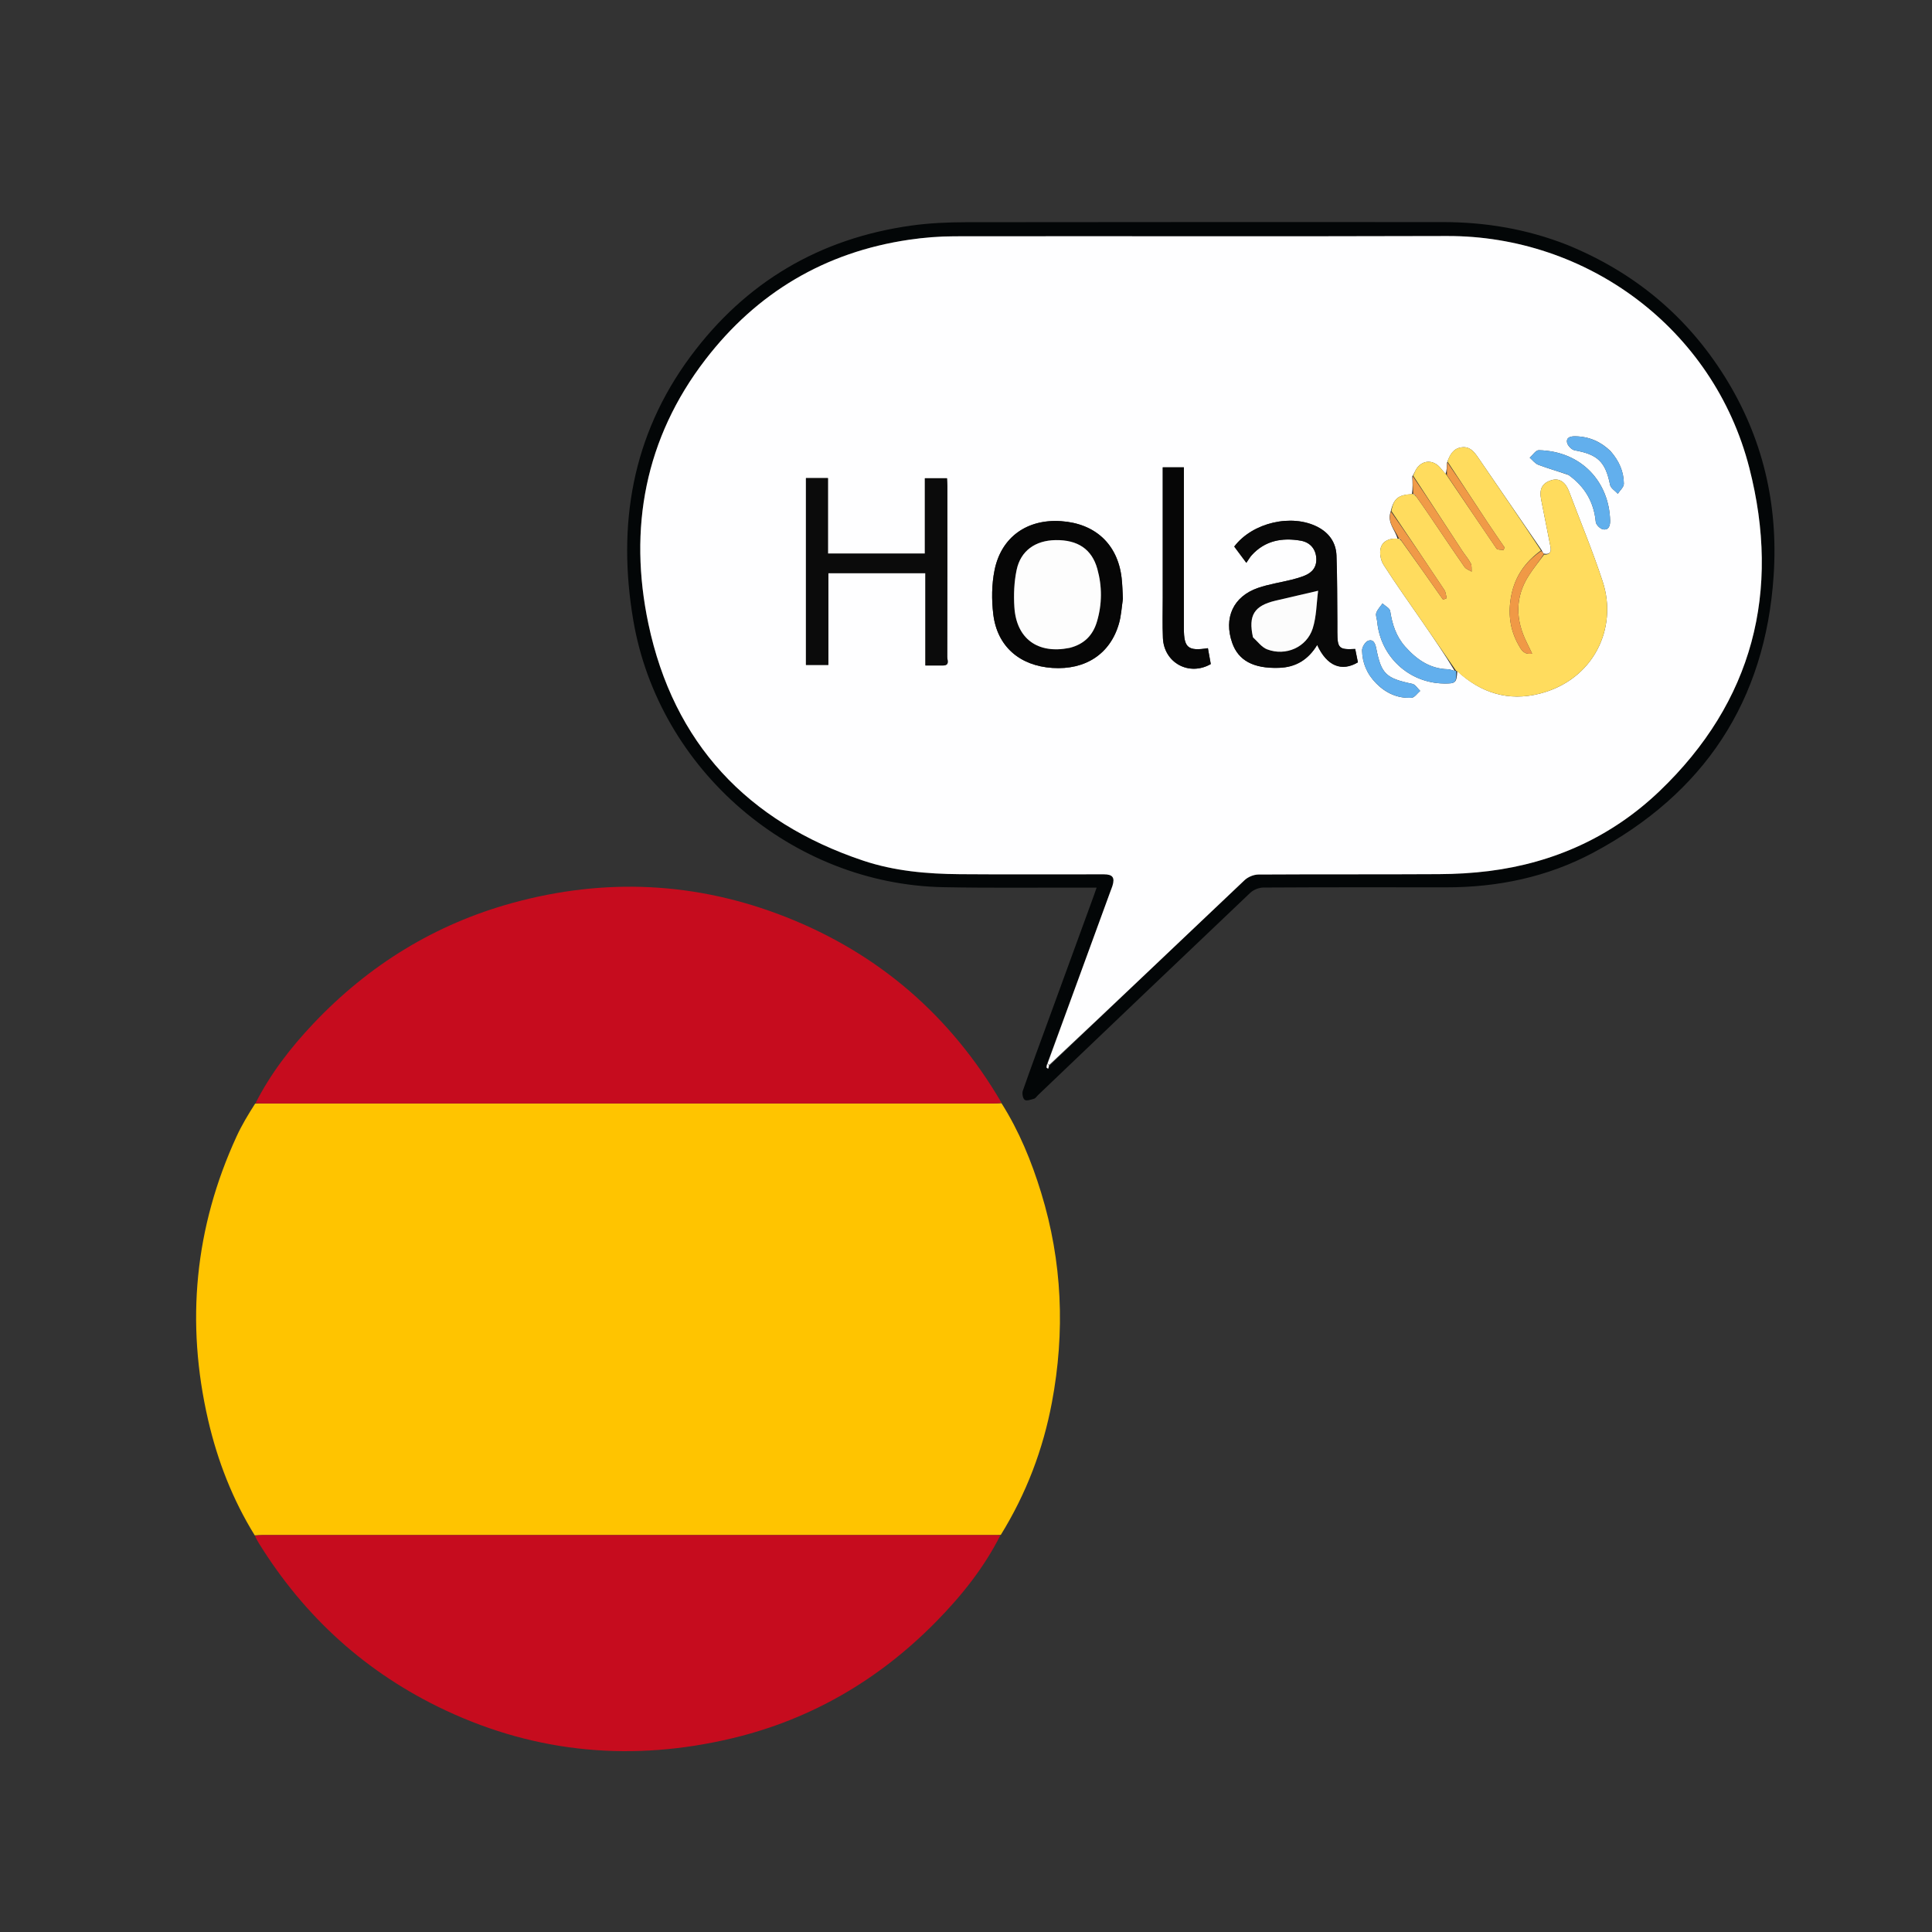 <svg version="1.1" id="Layer_1" xmlns="http://www.w3.org/2000/svg" xmlns:xlink="http://www.w3.org/1999/xlink" x="0px" y="0px"
	 width="100%" viewBox="0 0 1080 1080" enable-background="new 0 0 1080 1080" xml:space="preserve">
<rect x="0" y="0" width="1080" height="1080" fill="#333333" stroke="none"/>
<path fill="none" opacity="1" stroke="none" 
	d="
M606,1081 
	C404.023,1081 202.547,1081 1.035,1081 
	C1.035,721.065 1.035,361.13 1.035,1.097 
	C360.894,1.097 720.787,1.097 1080.841,1.097 
	C1080.841,361 1080.841,721 1080.841,1081 
	C922.796,1081 764.648,1081 606,1081 
M141.869,617.121 
	C138.662,623.126 135.139,628.985 132.299,635.158 
	C108.806,686.216 103.718,739.216 116.359,793.869 
	C121.629,816.652 130.046,838.288 142.611,858.965 
	C143.262,860.125 143.87,861.311 144.569,862.442 
	C170.192,903.891 204.834,935.332 248.988,956.067 
	C300.55,980.28 354.272,984.828 409.332,971.699 
	C453.433,961.183 491.323,938.997 523.15,906.67 
	C537.446,892.15 550.1,876.328 560.219,857.839 
	C573.758,834.848 583.083,810.197 588.01,784.036 
	C595.46,744.483 593.852,705.242 581.983,666.645 
	C576.6,649.142 569.687,632.259 559.783,616.058 
	C531.418,567.876 491.311,533.131 439.37,512.636 
	C389.44,492.934 338.238,490.539 286.471,504.751 
	C243.044,516.673 206.063,539.552 175.154,572.214 
	C162.421,585.669 151.158,600.279 141.869,617.121 
M875.768,136.791 
	C853.499,127.991 830.319,124.151 806.451,124.148 
	C717.635,124.136 628.819,124.085 540.003,124.223 
	C529.874,124.238 519.654,124.685 509.634,126.072 
	C458.262,133.187 416.814,157.656 385.983,199.268 
	C353.239,243.464 344.979,293.541 354.012,346.748 
	C368.232,430.51 442.658,494.302 527.401,495.945 
	C554.053,496.462 580.721,496.129 607.382,496.184 
	C609.122,496.188 610.862,496.185 613.018,496.185 
	C612.296,498.253 611.828,499.649 611.324,501.03 
	C603.066,523.665 594.805,546.299 586.541,568.932 
	C581.583,582.512 576.541,596.063 571.776,609.711 
	C571.255,611.203 571.744,614.054 572.808,614.812 
	C573.883,615.579 576.307,614.705 578.036,614.195 
	C578.889,613.944 579.507,612.893 580.23,612.202 
	C619.758,574.466 659.259,536.702 698.901,499.084 
	C700.696,497.381 703.749,496.157 706.224,496.143 
	C740.216,495.952 774.21,495.978 808.203,496.026 
	C837.168,496.066 864.978,490.315 890.497,476.712 
	C952.465,443.677 986.858,392.155 991.487,321.637 
	C994.102,281.8 985.422,244.558 964.157,210.565 
	C942.914,176.607 913.55,152.21 875.768,136.791 
z"/>
<path fill="#FFC400" opacity="1" stroke="none" 
	d="
M142.398,858.269 
	C130.046,838.288 121.629,816.652 116.359,793.869 
	C103.718,739.216 108.806,686.216 132.299,635.158 
	C135.139,628.985 138.662,623.126 142.61,616.943 
	C144.515,616.788 145.68,616.831 146.845,616.832 
	C283.181,616.835 419.518,616.835 555.855,616.83 
	C557.185,616.83 558.515,616.748 559.845,616.704 
	C569.687,632.259 576.6,649.142 581.983,666.645 
	C593.852,705.242 595.46,744.483 588.01,784.036 
	C583.083,810.197 573.758,834.848 559.458,858.004 
	C557.866,858.152 557.033,858.121 556.2,858.121 
	C419.764,858.118 283.327,858.117 146.89,858.123 
	C145.393,858.123 143.896,858.219 142.398,858.269 
z"/>
<path fill="#C60C1E" opacity="1" stroke="none" 
	d="
M559.814,616.381 
	C558.515,616.748 557.185,616.83 555.855,616.83 
	C419.518,616.835 283.181,616.835 146.845,616.832 
	C145.68,616.831 144.515,616.788 142.836,616.706 
	C151.158,600.279 162.421,585.669 175.154,572.214 
	C206.063,539.552 243.044,516.673 286.471,504.751 
	C338.238,490.539 389.44,492.934 439.37,512.636 
	C491.311,533.131 531.418,567.876 559.814,616.381 
z"/>
<path fill="#C60C1E" opacity="1" stroke="none" 
	d="
M142.505,858.617 
	C143.896,858.219 145.393,858.123 146.89,858.123 
	C283.327,858.117 419.764,858.118 556.2,858.121 
	C557.033,858.121 557.866,858.152 559.221,858.215 
	C550.1,876.328 537.446,892.15 523.15,906.67 
	C491.323,938.997 453.433,961.183 409.332,971.699 
	C354.272,984.828 300.55,980.28 248.988,956.067 
	C204.834,935.332 170.192,903.891 144.569,862.442 
	C143.87,861.311 143.262,860.125 142.505,858.617 
z"/>
<path fill="#030607" opacity="1" stroke="none" 
	d="
M876.134,136.914 
	C913.55,152.21 942.914,176.607 964.157,210.565 
	C985.422,244.558 994.102,281.8 991.487,321.637 
	C986.858,392.155 952.465,443.677 890.497,476.712 
	C864.978,490.315 837.168,496.066 808.203,496.026 
	C774.21,495.978 740.216,495.952 706.224,496.143 
	C703.749,496.157 700.696,497.381 698.901,499.084 
	C659.259,536.702 619.758,574.466 580.23,612.202 
	C579.507,612.893 578.889,613.944 578.036,614.195 
	C576.307,614.705 573.883,615.579 572.808,614.812 
	C571.744,614.054 571.255,611.203 571.776,609.711 
	C576.541,596.063 581.583,582.512 586.541,568.932 
	C594.805,546.299 603.066,523.665 611.324,501.03 
	C611.828,499.649 612.296,498.253 613.018,496.185 
	C610.862,496.185 609.122,496.188 607.382,496.184 
	C580.721,496.129 554.053,496.462 527.401,495.945 
	C442.658,494.302 368.232,430.51 354.012,346.748 
	C344.979,293.541 353.239,243.464 385.983,199.268 
	C416.814,157.656 458.262,133.187 509.634,126.072 
	C519.654,124.685 529.874,124.238 540.003,124.223 
	C628.819,124.085 717.635,124.136 806.451,124.148 
	C830.319,124.151 853.499,127.991 876.134,136.914 
M587.096,595.342 
	C623.28,560.863 659.432,526.35 695.738,492.001 
	C697.639,490.202 700.843,488.882 703.45,488.866 
	C737.107,488.658 770.767,488.85 804.425,488.65 
	C813.723,488.595 823.078,488.084 832.3,486.925 
	C868.849,482.328 901.138,467.615 927.653,442.274 
	C980.014,392.235 995.56,330.529 977.88,261.55 
	C957.817,183.278 886.735,131.691 808.925,131.94 
	C717.115,132.234 625.303,131.959 533.492,132.093 
	C525.041,132.105 516.518,132.792 508.154,134.021 
	C461.193,140.924 423.139,163.545 394.338,200.992 
	C360.487,245.004 351.215,295.452 362.452,348.697 
	C376.524,415.38 417.737,459.369 482.448,481.074 
	C499.98,486.955 518.197,488.528 536.526,488.674 
	C563.351,488.887 590.179,488.714 617.006,488.743 
	C622.026,488.748 623.327,490.547 621.869,495.206 
	C621.523,496.311 621.064,497.38 620.667,498.469 
	C608.958,530.513 597.25,562.558 585.158,595.068 
	C585.109,595.634 585.059,596.199 585.009,596.764 
	C585.307,596.999 585.606,597.235 585.905,597.47 
	C586.123,596.897 586.341,596.325 587.096,595.342 
z"/>
<path fill="#FEFEFF" opacity="1" stroke="none" 
	d="
M585.542,594.602 
	C597.25,562.558 608.958,530.513 620.667,498.469 
	C621.064,497.38 621.523,496.311 621.869,495.206 
	C623.327,490.547 622.026,488.748 617.006,488.743 
	C590.179,488.714 563.351,488.887 536.526,488.674 
	C518.197,488.528 499.98,486.955 482.448,481.074 
	C417.737,459.369 376.524,415.38 362.452,348.697 
	C351.215,295.452 360.487,245.004 394.338,200.992 
	C423.139,163.545 461.193,140.924 508.154,134.021 
	C516.518,132.792 525.041,132.105 533.492,132.093 
	C625.303,131.959 717.115,132.234 808.925,131.94 
	C886.735,131.691 957.817,183.278 977.88,261.55 
	C995.56,330.529 980.014,392.235 927.653,442.274 
	C901.138,467.615 868.849,482.328 832.3,486.925 
	C823.078,488.084 813.723,488.595 804.425,488.65 
	C770.767,488.85 737.107,488.658 703.45,488.866 
	C700.843,488.882 697.639,490.202 695.738,492.001 
	C659.432,526.35 623.28,560.863 586.586,595.249 
	C585.897,594.971 585.72,594.787 585.542,594.602 
M861.664,307.334 
	C849.937,290.254 838.197,273.183 826.494,256.086 
	C824.181,252.706 821.81,249.431 817.057,250.057 
	C812.449,250.664 810.485,254.064 808.872,258.771 
	C808.807,260.982 808.742,263.192 808.067,264.938 
	C807.004,263.691 805.97,262.418 804.874,261.2 
	C801.106,257.013 795.539,257.105 792.166,261.536 
	C791.194,262.812 790.706,264.456 789.445,266.39 
	C789.641,269.597 789.836,272.804 789.261,276.257 
	C781.526,276.638 779.101,278.622 777.296,286.322 
	C775.401,292.339 779.985,296.267 781.247,301.235 
	C776.97,300.688 773.059,302.297 771.89,306.111 
	C771.025,308.934 771.756,313.123 773.384,315.679 
	C780.235,326.433 787.69,336.801 794.924,347.311 
	C801.284,356.551 807.644,365.792 813.181,375.068 
	C811.904,374.735 810.633,374.145 809.348,374.112 
	C799.264,373.847 791.89,368.656 785.483,361.434 
	C780.411,355.715 778.258,348.956 777.117,341.566 
	C776.872,339.974 774.318,338.739 772.827,337.34 
	C771.621,339.088 770.004,340.696 769.347,342.63 
	C768.868,344.036 769.719,345.868 769.871,347.52 
	C771.68,367.066 787.607,381.831 807.176,382.08 
	C813.782,382.164 814.236,381.691 814.643,375.115 
	C827.761,387.442 843.301,392.183 860.677,387.763 
	C890.899,380.075 904.426,351.108 895.93,325.136 
	C890.354,308.091 883.424,291.489 877.101,274.688 
	C875.109,269.396 871.626,267.143 867.376,268.403 
	C862.104,269.967 860.321,273.33 861.51,279.232 
	C863.283,288.024 864.988,296.829 866.727,305.628 
	C867.3,308.529 866.375,310.198 862.909,309.454 
	C862.552,308.961 862.196,308.467 861.664,307.334 
M527.18,372.019 
	C531.111,372.026 529.499,368.99 529.505,367.286 
	C529.6,335.458 529.578,303.631 529.566,271.803 
	C529.565,270.337 529.433,268.87 529.36,267.339 
	C525.187,267.339 521.299,267.339 517.014,267.339 
	C517.014,281.594 517.014,295.534 517.014,309.475 
	C498.827,309.475 481.049,309.475 462.819,309.475 
	C462.819,295.349 462.819,281.422 462.819,267.275 
	C458.471,267.275 454.578,267.275 450.531,267.275 
	C450.531,302.261 450.531,336.989 450.531,371.705 
	C454.727,371.705 458.633,371.705 463.046,371.705 
	C463.046,354.35 463.046,337.305 463.046,320.359 
	C481.324,320.359 499.08,320.359 517.306,320.359 
	C517.306,337.697 517.306,354.766 517.306,372.02 
	C520.603,372.02 523.427,372.02 527.18,372.019 
M715.087,373.314 
	C724.373,373.082 731.364,368.717 736.309,360.527 
	C741.693,372.306 749.952,375.68 759.074,370.25 
	C758.581,367.794 758.071,365.258 757.572,362.776 
	C748.522,363.274 747.622,362.401 747.591,353.442 
	C747.584,351.444 747.607,349.446 747.587,347.449 
	C747.462,335.134 747.578,322.81 747.102,310.509 
	C746.826,303.39 743.074,297.962 736.651,294.611 
	C722.115,287.028 700.126,292.08 689.949,305.54 
	C691.913,308.178 693.931,310.886 696.712,314.62 
	C697.998,312.774 698.723,311.445 699.714,310.357 
	C707.192,302.145 716.704,300.441 727.101,302.238 
	C732.328,303.141 735.405,306.809 735.797,311.792 
	C736.19,316.803 733.706,320.032 729.226,321.808 
	C726.921,322.722 724.523,323.444 722.115,324.043 
	C715.838,325.602 709.361,326.544 703.274,328.636 
	C689.384,333.41 683.935,345.427 688.806,359.358 
	C692.238,369.174 700.583,373.776 715.087,373.314 
M627.724,334.358 
	C627.484,330.544 627.424,326.708 626.973,322.919 
	C624.75,304.217 612.237,292.602 593.086,291.327 
	C574.172,290.067 559.709,300.197 555.955,318.741 
	C554.342,326.712 554.269,335.321 555.257,343.424 
	C557.442,361.34 569.975,372.159 588.298,373.383 
	C606.82,374.622 620.686,365.495 625.516,348.529 
	C626.734,344.254 626.994,339.706 627.724,334.358 
M661.792,300.5 
	C661.792,287.421 661.792,274.342 661.792,261.234 
	C657.557,261.234 653.962,261.234 649.985,261.234 
	C649.985,263.066 649.985,264.69 649.985,266.314 
	C649.985,288.939 649.982,311.563 649.987,334.188 
	C649.989,341.674 649.767,349.17 650.078,356.644 
	C650.654,370.508 664.701,378.183 676.833,371.22 
	C676.304,368.296 675.764,365.307 675.228,362.345 
	C664.139,364.096 661.811,362.11 661.798,351.408 
	C661.777,334.772 661.792,318.136 661.792,300.5 
M876.857,265.521 
	C885.883,271.985 891.001,280.607 892.047,291.787 
	C892.194,293.351 894.564,295.682 896.169,295.927 
	C899.342,296.411 900.135,293.841 900.065,290.968 
	C899.543,269.609 884.263,252.218 860.203,251.669 
	C858.543,251.631 856.819,254.384 855.125,255.84 
	C856.707,257.199 858.077,259.116 859.911,259.812 
	C865.257,261.839 870.789,263.378 876.857,265.521 
M769.401,382.096 
	C774.839,387.536 781.406,390.505 789.085,390.047 
	C790.758,389.947 792.293,387.552 793.892,386.213 
	C792.448,384.859 791.187,382.636 789.531,382.287 
	C774.78,379.171 772.155,376.802 769.344,362.554 
	C768.804,359.816 767.843,357.119 764.801,358.196 
	C763.169,358.773 761.358,361.773 761.404,363.635 
	C761.571,370.454 763.988,376.608 769.401,382.096 
M900.308,252.207 
	C894.841,246.867 888.323,244.029 880.648,243.898 
	C878.086,243.854 875.409,244.378 876.007,247.44 
	C876.338,249.137 878.582,251.435 880.272,251.738 
	C893.229,254.057 897.485,258.225 900.043,271.053 
	C900.415,272.921 902.879,274.373 904.374,276.017 
	C905.559,274.15 907.759,272.277 907.747,270.417 
	C907.705,263.766 905.209,257.811 900.308,252.207 
z"/>
<path fill="#FEFEFF" opacity="1" stroke="none" 
	d="
M586.317,595.454 
	C586.341,596.325 586.123,596.897 585.905,597.47 
	C585.606,597.235 585.307,596.999 585.009,596.764 
	C585.059,596.199 585.109,595.634 585.35,594.835 
	C585.72,594.787 585.897,594.971 586.317,595.454 
z"/>
<path fill="#FFDC5E" opacity="1" stroke="none" 
	d="
M789.996,265.931 
	C790.706,264.456 791.194,262.812 792.166,261.536 
	C795.539,257.105 801.106,257.013 804.874,261.2 
	C805.97,262.418 807.004,263.691 808.531,265.365 
	C818.15,279.437 827.263,293.111 836.563,306.656 
	C837.114,307.458 839.162,307.233 840.513,307.485 
	C840.689,306.993 840.865,306.501 841.04,306.009 
	C837.878,301.364 834.663,296.753 831.563,292.066 
	C824.073,280.739 816.637,269.377 809.179,258.029 
	C810.485,254.064 812.449,250.664 817.057,250.057 
	C821.81,249.431 824.181,252.706 826.494,256.086 
	C838.197,273.183 849.937,290.254 861.423,307.711 
	C852.538,314.168 846.955,322.216 844.856,332.702 
	C842.891,342.521 843.934,351.851 848.889,360.572 
	C850.308,363.07 851.748,366.183 856.469,365.347 
	C855.347,363.03 854.459,361.141 853.525,359.276 
	C847.203,346.661 846.77,334.14 854.466,321.943 
	C857.086,317.79 860.247,313.979 863.161,310.011 
	C866.375,310.198 867.3,308.529 866.727,305.628 
	C864.988,296.829 863.283,288.024 861.51,279.232 
	C860.321,273.33 862.104,269.967 867.376,268.403 
	C871.626,267.143 875.109,269.396 877.101,274.688 
	C883.424,291.489 890.354,308.091 895.93,325.136 
	C904.426,351.108 890.899,380.075 860.677,387.763 
	C843.301,392.183 827.761,387.442 814.325,375.054 
	C814.007,374.994 814.004,375.032 814.004,375.032 
	C807.644,365.792 801.284,356.551 794.924,347.311 
	C787.69,336.801 780.235,326.433 773.384,315.679 
	C771.756,313.123 771.025,308.934 771.89,306.111 
	C773.059,302.297 776.97,300.688 781.613,301.118 
	C781.98,301.001 781.988,300.949 782,301.203 
	C782.303,301.624 782.593,301.791 783.2,302.095 
	C791.24,313.237 798.964,324.242 806.687,335.247 
	C807.36,334.958 808.032,334.669 808.704,334.38 
	C808.291,332.842 808.244,331.061 807.409,329.803 
	C797.601,315.04 787.676,300.355 777.781,285.65 
	C779.101,278.622 781.526,276.638 789.621,276.129 
	C789.98,276.002 789.986,275.949 790.033,276.259 
	C790.46,276.732 790.841,276.895 791.479,277.255 
	C794.175,281.009 796.63,284.557 799.053,288.126 
	C805.579,297.745 812.036,307.412 818.681,316.948 
	C819.522,318.155 821.323,318.693 822.68,319.541 
	C822.532,317.973 822.819,316.178 822.144,314.886 
	C820.847,312.406 818.944,310.252 817.399,307.892 
	C808.248,293.916 799.127,279.92 789.996,265.931 
z"/>
<path fill="#0B0B0B" opacity="1" stroke="none" 
	d="
M526.715,372.02 
	C523.427,372.02 520.603,372.02 517.306,372.02 
	C517.306,354.766 517.306,337.697 517.306,320.359 
	C499.08,320.359 481.324,320.359 463.046,320.359 
	C463.046,337.305 463.046,354.35 463.046,371.705 
	C458.633,371.705 454.727,371.705 450.531,371.705 
	C450.531,336.989 450.531,302.261 450.531,267.275 
	C454.578,267.275 458.471,267.275 462.819,267.275 
	C462.819,281.422 462.819,295.349 462.819,309.475 
	C481.049,309.475 498.827,309.475 517.014,309.475 
	C517.014,295.534 517.014,281.594 517.014,267.339 
	C521.299,267.339 525.187,267.339 529.36,267.339 
	C529.433,268.87 529.565,270.337 529.566,271.803 
	C529.578,303.631 529.6,335.458 529.505,367.286 
	C529.499,368.99 531.111,372.026 526.715,372.02 
z"/>
<path fill="#080808" opacity="1" stroke="none" 
	d="
M714.654,373.343 
	C700.583,373.776 692.238,369.174 688.806,359.358 
	C683.935,345.427 689.384,333.41 703.274,328.636 
	C709.361,326.544 715.838,325.602 722.115,324.043 
	C724.523,323.444 726.921,322.722 729.226,321.808 
	C733.706,320.032 736.19,316.803 735.797,311.792 
	C735.405,306.809 732.328,303.141 727.101,302.238 
	C716.704,300.441 707.192,302.145 699.714,310.357 
	C698.723,311.445 697.998,312.774 696.712,314.62 
	C693.931,310.886 691.913,308.178 689.949,305.54 
	C700.126,292.08 722.115,287.028 736.651,294.611 
	C743.074,297.962 746.826,303.39 747.102,310.509 
	C747.578,322.81 747.462,335.134 747.587,347.449 
	C747.607,349.446 747.584,351.444 747.591,353.442 
	C747.622,362.401 748.522,363.274 757.572,362.776 
	C758.071,365.258 758.581,367.794 759.074,370.25 
	C749.952,375.68 741.693,372.306 736.309,360.527 
	C731.364,368.717 724.373,373.082 714.654,373.343 
M700.588,356.572 
	C703.143,358.764 705.354,361.854 708.315,362.985 
	C718.721,366.962 730.491,361.828 733.831,351.254 
	C735.945,344.56 735.922,337.19 736.842,330.233 
	C728.078,332.27 720.571,333.994 713.076,335.762 
	C701.101,338.586 697.692,343.94 700.588,356.572 
z"/>
<path fill="#060606" opacity="1" stroke="none" 
	d="
M627.709,334.821 
	C626.994,339.706 626.734,344.254 625.516,348.529 
	C620.686,365.495 606.82,374.622 588.298,373.383 
	C569.975,372.159 557.442,361.34 555.257,343.424 
	C554.269,335.321 554.342,326.712 555.955,318.741 
	C559.709,300.197 574.172,290.067 593.086,291.327 
	C612.237,292.602 624.75,304.217 626.973,322.919 
	C627.424,326.708 627.484,330.544 627.709,334.821 
M598.256,362.092 
	C606.055,360.139 610.925,355.128 613.187,347.544 
	C616.111,337.742 616.138,327.804 613.419,318.024 
	C610.343,306.959 602.434,301.741 590.112,301.922 
	C578.803,302.088 570.568,307.82 568.297,318.601 
	C566.882,325.323 566.601,332.476 567.035,339.358 
	C568.149,357.027 580.096,365.765 598.256,362.092 
z"/>
<path fill="#060606" opacity="1" stroke="none" 
	d="
M661.792,301 
	C661.792,318.136 661.777,334.772 661.798,351.408 
	C661.811,362.11 664.139,364.096 675.228,362.345 
	C675.764,365.307 676.304,368.296 676.833,371.22 
	C664.701,378.183 650.654,370.508 650.078,356.644 
	C649.767,349.17 649.989,341.674 649.987,334.188 
	C649.982,311.563 649.985,288.939 649.985,266.314 
	C649.985,264.69 649.985,263.066 649.985,261.234 
	C653.962,261.234 657.557,261.234 661.792,261.234 
	C661.792,274.342 661.792,287.421 661.792,301 
z"/>
<path fill="#62AFED" opacity="1" stroke="none" 
	d="
M813.987,374.995 
	C814.236,381.691 813.782,382.164 807.176,382.08 
	C787.607,381.831 771.68,367.066 769.871,347.52 
	C769.719,345.868 768.868,344.036 769.347,342.63 
	C770.004,340.696 771.621,339.088 772.827,337.34 
	C774.318,338.739 776.872,339.974 777.117,341.566 
	C778.258,348.956 780.411,355.715 785.483,361.434 
	C791.89,368.656 799.264,373.847 809.348,374.112 
	C810.633,374.145 811.904,374.735 813.592,375.05 
	C814.004,375.032 814.007,374.994 813.987,374.995 
z"/>
<path fill="#61AFEC" opacity="1" stroke="none" 
	d="
M876.552,265.315 
	C870.789,263.378 865.257,261.839 859.911,259.812 
	C858.077,259.116 856.707,257.199 855.125,255.84 
	C856.819,254.384 858.543,251.631 860.203,251.669 
	C884.263,252.218 899.543,269.609 900.065,290.968 
	C900.135,293.841 899.342,296.411 896.169,295.927 
	C894.564,295.682 892.194,293.351 892.047,291.787 
	C891.001,280.607 885.883,271.985 876.552,265.315 
z"/>
<path fill="#62AFED" opacity="1" stroke="none" 
	d="
M769.156,381.835 
	C763.988,376.608 761.571,370.454 761.404,363.635 
	C761.358,361.773 763.169,358.773 764.801,358.196 
	C767.843,357.119 768.804,359.816 769.344,362.554 
	C772.155,376.802 774.78,379.171 789.531,382.287 
	C791.187,382.636 792.448,384.859 793.892,386.213 
	C792.293,387.552 790.758,389.947 789.085,390.047 
	C781.406,390.505 774.839,387.536 769.156,381.835 
z"/>
<path fill="#62AFED" opacity="1" stroke="none" 
	d="
M900.537,252.483 
	C905.209,257.811 907.705,263.766 907.747,270.417 
	C907.759,272.277 905.559,274.15 904.374,276.017 
	C902.879,274.373 900.415,272.921 900.043,271.053 
	C897.485,258.225 893.229,254.057 880.272,251.738 
	C878.582,251.435 876.338,249.137 876.007,247.44 
	C875.409,244.378 878.086,243.854 880.648,243.898 
	C888.323,244.029 894.841,246.867 900.537,252.483 
z"/>
<path fill="#F09946" opacity="1" stroke="none" 
	d="
M863.035,309.733 
	C860.247,313.979 857.086,317.79 854.466,321.943 
	C846.77,334.14 847.203,346.661 853.525,359.276 
	C854.459,361.141 855.347,363.03 856.469,365.347 
	C851.748,366.183 850.308,363.07 848.889,360.572 
	C843.934,351.851 842.891,342.521 844.856,332.702 
	C846.955,322.216 852.538,314.168 861.511,308.031 
	C862.196,308.467 862.552,308.961 863.035,309.733 
z"/>
<path fill="#F09B48" opacity="1" stroke="none" 
	d="
M789.72,266.16 
	C799.127,279.92 808.248,293.916 817.399,307.892 
	C818.944,310.252 820.847,312.406 822.144,314.886 
	C822.819,316.178 822.532,317.973 822.68,319.541 
	C821.323,318.693 819.522,318.155 818.681,316.948 
	C812.036,307.412 805.579,297.745 799.053,288.126 
	C796.63,284.557 794.175,281.009 791.325,277.007 
	C790.605,276.358 790.295,276.154 789.986,275.949 
	C789.986,275.949 789.98,276.002 790.006,276.006 
	C789.836,272.804 789.641,269.597 789.72,266.16 
z"/>
<path fill="#F09A47" opacity="1" stroke="none" 
	d="
M809.025,258.4 
	C816.637,269.377 824.073,280.739 831.563,292.066 
	C834.663,296.753 837.878,301.364 841.04,306.009 
	C840.865,306.501 840.689,306.993 840.513,307.485 
	C839.162,307.233 837.114,307.458 836.563,306.656 
	C827.263,293.111 818.15,279.437 808.836,265.597 
	C808.742,263.192 808.807,260.982 809.025,258.4 
z"/>
<path fill="#F09A48" opacity="1" stroke="none" 
	d="
M777.539,285.986 
	C787.676,300.355 797.601,315.04 807.409,329.803 
	C808.244,331.061 808.291,332.842 808.704,334.38 
	C808.032,334.669 807.36,334.958 806.687,335.247 
	C798.964,324.242 791.24,313.237 783.151,301.853 
	C782.617,301.151 782.351,300.976 781.988,300.949 
	C781.988,300.949 781.98,301.001 782.005,301.008 
	C779.985,296.267 775.401,292.339 777.539,285.986 
z"/>
<path fill="#FEFEFF" opacity="1" stroke="none" 
	d="
M790.033,276.259 
	C790.295,276.154 790.605,276.358 791.068,276.811 
	C790.841,276.895 790.46,276.732 790.033,276.259 
z"/>
<path fill="#FEFEFF" opacity="1" stroke="none" 
	d="
M782,301.203 
	C782.351,300.976 782.617,301.151 782.834,301.715 
	C782.593,301.791 782.303,301.624 782,301.203 
z"/>
<path fill="#FCFCFC" opacity="1" stroke="none" 
	d="
M700.405,356.225 
	C697.692,343.94 701.101,338.586 713.076,335.762 
	C720.571,333.994 728.078,332.27 736.842,330.233 
	C735.922,337.19 735.945,344.56 733.831,351.254 
	C730.491,361.828 718.721,366.962 708.315,362.985 
	C705.354,361.854 703.143,358.764 700.405,356.225 
z"/>
<path fill="#FDFDFD" opacity="1" stroke="none" 
	d="
M597.848,362.181 
	C580.096,365.765 568.149,357.027 567.035,339.358 
	C566.601,332.476 566.882,325.323 568.297,318.601 
	C570.568,307.82 578.803,302.088 590.112,301.922 
	C602.434,301.741 610.343,306.959 613.419,318.024 
	C616.138,327.804 616.111,337.742 613.187,347.544 
	C610.925,355.128 606.055,360.139 597.848,362.181 
z"/>
</svg>